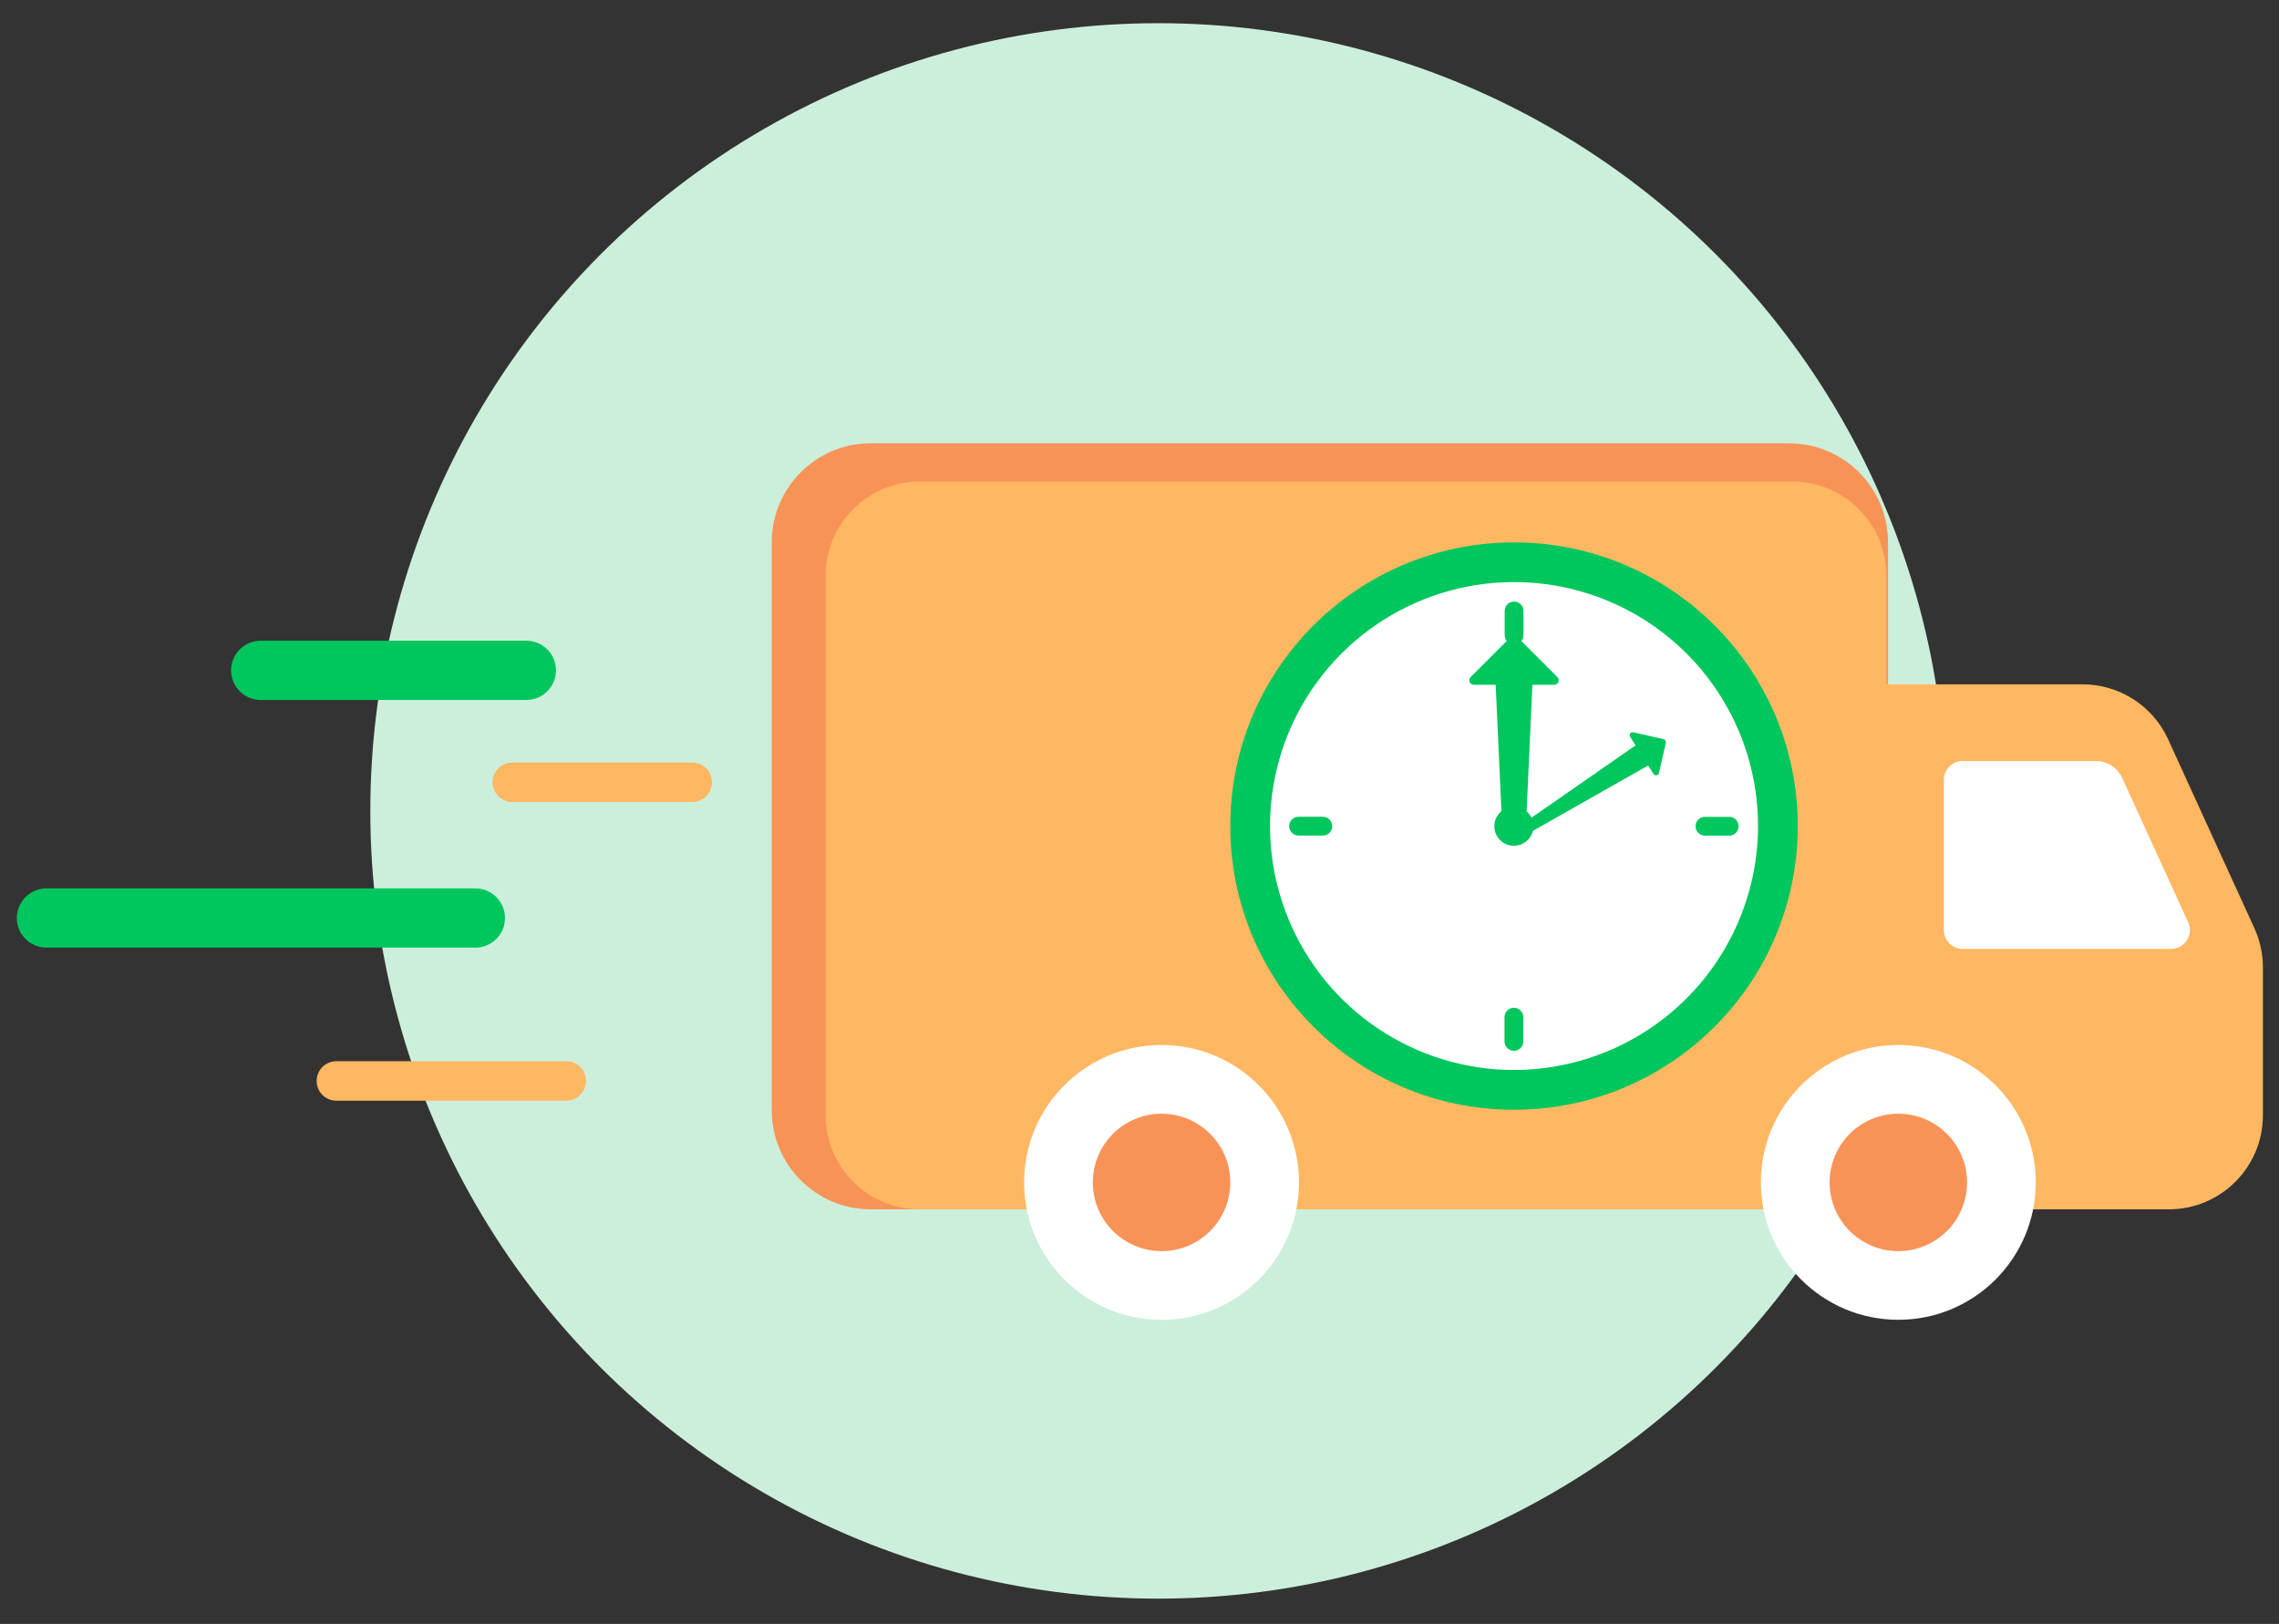 <svg width="94" height="67" viewBox="0 0 94 67" fill="none" xmlns="http://www.w3.org/2000/svg">
<rect x="0" y="0" width="94" height="67" fill="#333333" stroke="none"/>
<circle cx="47.774" cy="33.457" r="32.5" fill="#CCEFDB"/>
<path d="M31.832 22.373C31.832 20.118 33.66 18.289 35.916 18.289H73.79C76.045 18.289 77.874 20.118 77.874 22.373V49.894H35.916C33.66 49.894 31.832 48.066 31.832 45.811V22.373Z" fill="#F89358"/>
<path fill-rule="evenodd" clip-rule="evenodd" d="M34.057 23.747C34.057 21.605 35.794 19.867 37.937 19.867H73.922C76.065 19.867 77.802 21.605 77.802 23.747V28.235H85.897C87.416 28.235 88.796 29.121 89.427 30.503L92.985 38.297C93.216 38.803 93.336 39.353 93.336 39.909V46.015C93.336 48.158 91.599 49.895 89.456 49.895H77.802V49.896H37.937C35.794 49.896 34.057 48.159 34.057 46.016V23.747Z" fill="#FFB762"/>
<path d="M86.446 31.399H80.953C80.525 31.399 80.177 31.746 80.177 32.175V38.375C80.177 38.803 80.525 39.151 80.953 39.151H89.547C90.112 39.151 90.488 38.566 90.253 38.052L87.534 32.098C87.34 31.672 86.915 31.399 86.446 31.399Z" fill="white"/>
<path d="M78.299 54.452C75.168 54.452 72.629 51.914 72.629 48.783C72.629 45.652 75.168 43.114 78.299 43.114C81.43 43.114 83.968 45.652 83.968 48.783C83.968 51.914 81.43 54.452 78.299 54.452Z" fill="white"/>
<path d="M78.299 51.619C76.733 51.619 75.464 50.35 75.464 48.784C75.464 47.219 76.733 45.95 78.299 45.95C79.865 45.95 81.134 47.219 81.134 48.784C81.134 50.35 79.865 51.619 78.299 51.619Z" fill="#F89358"/>
<path d="M47.91 54.452C44.779 54.452 42.241 51.914 42.241 48.783C42.241 45.652 44.779 43.114 47.91 43.114C51.041 43.114 53.579 45.652 53.579 48.783C53.579 51.914 51.041 54.452 47.91 54.452Z" fill="white"/>
<path d="M47.91 51.619C46.345 51.619 45.075 50.35 45.075 48.784C45.075 47.219 46.345 45.95 47.91 45.95C49.476 45.95 50.745 47.219 50.745 48.784C50.745 50.35 49.476 51.619 47.91 51.619Z" fill="#F89358"/>
<path d="M55.594 31.398H58.599V38.255H59.891C62.79 38.255 64.239 36.846 64.237 34.03C64.237 31.271 62.892 29.892 60.202 29.892H59.66V27.66L60.048 27.66C62.361 27.66 64.159 28.216 65.441 29.326C66.722 30.437 67.363 31.983 67.362 33.965C67.362 36.075 66.698 37.69 65.371 38.81C64.044 39.931 62.124 40.495 59.609 40.502H55.594V31.398Z" fill="#00C65E"/>
<path d="M58.602 27.66H55.594V30.34H58.602V27.66Z" fill="#00C65E"/>
<path d="M10.753 27.657L21.71 27.657" stroke="#00C65E" stroke-width="2.444" stroke-linecap="round"/>
<path d="M21.131 32.274L28.554 32.274" stroke="#FFB762" stroke-width="1.629" stroke-linecap="round"/>
<path d="M1.917 37.875L19.607 37.875" stroke="#00C65E" stroke-width="2.444" stroke-linecap="round"/>
<path d="M13.874 44.598L23.356 44.598" stroke="#FFB762" stroke-width="1.629" stroke-linecap="round"/>
<path d="M62.448 45.786C68.911 45.786 74.151 40.546 74.151 34.082C74.151 27.619 68.911 22.379 62.448 22.379C55.984 22.379 50.745 27.619 50.745 34.082C50.745 40.546 55.984 45.786 62.448 45.786Z" fill="#00C65E"/>
<path d="M62.447 44.025C67.938 44.025 72.39 39.573 72.39 34.081C72.39 28.59 67.938 24.138 62.447 24.138C56.955 24.138 52.503 28.59 52.503 34.081C52.503 39.573 56.955 44.025 62.447 44.025Z" fill="white"/>
<path d="M62.447 44.145C60.456 44.145 58.511 43.554 56.856 42.448C55.201 41.342 53.911 39.77 53.15 37.931C52.388 36.091 52.189 34.068 52.578 32.116C52.966 30.163 53.925 28.37 55.333 26.963C56.74 25.556 58.534 24.597 60.486 24.209C62.438 23.821 64.462 24.02 66.301 24.782C68.14 25.544 69.711 26.834 70.817 28.489C71.923 30.144 72.513 32.09 72.513 34.08C72.51 36.749 71.448 39.307 69.561 41.194C67.674 43.081 65.115 44.142 62.447 44.145ZM62.447 24.258C60.504 24.258 58.605 24.834 56.99 25.913C55.374 26.993 54.115 28.527 53.372 30.322C52.629 32.116 52.434 34.091 52.813 35.997C53.192 37.902 54.127 39.652 55.501 41.026C56.875 42.4 58.625 43.335 60.53 43.714C62.436 44.093 64.411 43.899 66.206 43.155C68 42.412 69.534 41.153 70.614 39.538C71.693 37.922 72.269 36.023 72.269 34.08C72.267 31.476 71.232 28.978 69.39 27.136C67.549 25.294 65.052 24.257 62.447 24.254V24.258Z" fill="white"/>
<path d="M62.442 34.895C62.887 34.895 63.248 34.535 63.248 34.09C63.248 33.645 62.887 33.284 62.442 33.284C61.997 33.284 61.636 33.645 61.636 34.09C61.636 34.535 61.997 34.895 62.442 34.895Z" fill="#00C65E"/>
<path d="M62.838 26.207V25.207C62.838 24.993 62.664 24.82 62.45 24.82C62.236 24.82 62.062 24.993 62.062 25.207V26.207C62.062 26.422 62.236 26.595 62.45 26.595C62.664 26.595 62.838 26.422 62.838 26.207Z" fill="#00C65E"/>
<path d="M62.831 42.966V41.966C62.831 41.752 62.657 41.578 62.443 41.578C62.229 41.578 62.055 41.752 62.055 41.966V42.966C62.055 43.181 62.229 43.354 62.443 43.354C62.657 43.354 62.831 43.181 62.831 42.966Z" fill="#00C65E"/>
<path d="M54.561 33.698H53.561C53.347 33.698 53.173 33.872 53.173 34.086C53.173 34.3 53.347 34.474 53.561 34.474H54.561C54.775 34.474 54.949 34.3 54.949 34.086C54.949 33.872 54.775 33.698 54.561 33.698Z" fill="#00C65E"/>
<path d="M71.323 33.701H70.323C70.109 33.701 69.935 33.875 69.935 34.089C69.935 34.303 70.109 34.477 70.323 34.477H71.323C71.537 34.477 71.711 34.303 71.711 34.089C71.711 33.875 71.537 33.701 71.323 33.701Z" fill="#00C65E"/>
<path d="M62.939 34.088H61.957L61.689 28.235H63.207L62.939 34.088Z" fill="#00C65E"/>
<path d="M64.237 27.935C64.354 28.052 64.271 28.252 64.105 28.252H60.788C60.623 28.252 60.54 28.052 60.657 27.935L62.315 26.276C62.388 26.204 62.506 26.204 62.578 26.276L64.237 27.935Z" fill="#00C65E"/>
<path d="M62.899 34.466L62.662 34.088L67.473 30.744L67.996 31.574L62.899 34.466Z" fill="#00C65E"/>
<path d="M68.426 31.892C68.401 32 68.259 32.024 68.2 31.93L67.237 30.4C67.179 30.306 67.262 30.188 67.37 30.213L68.617 30.496C68.684 30.511 68.726 30.578 68.711 30.644L68.426 31.892Z" fill="#00C65E"/>
</svg>
